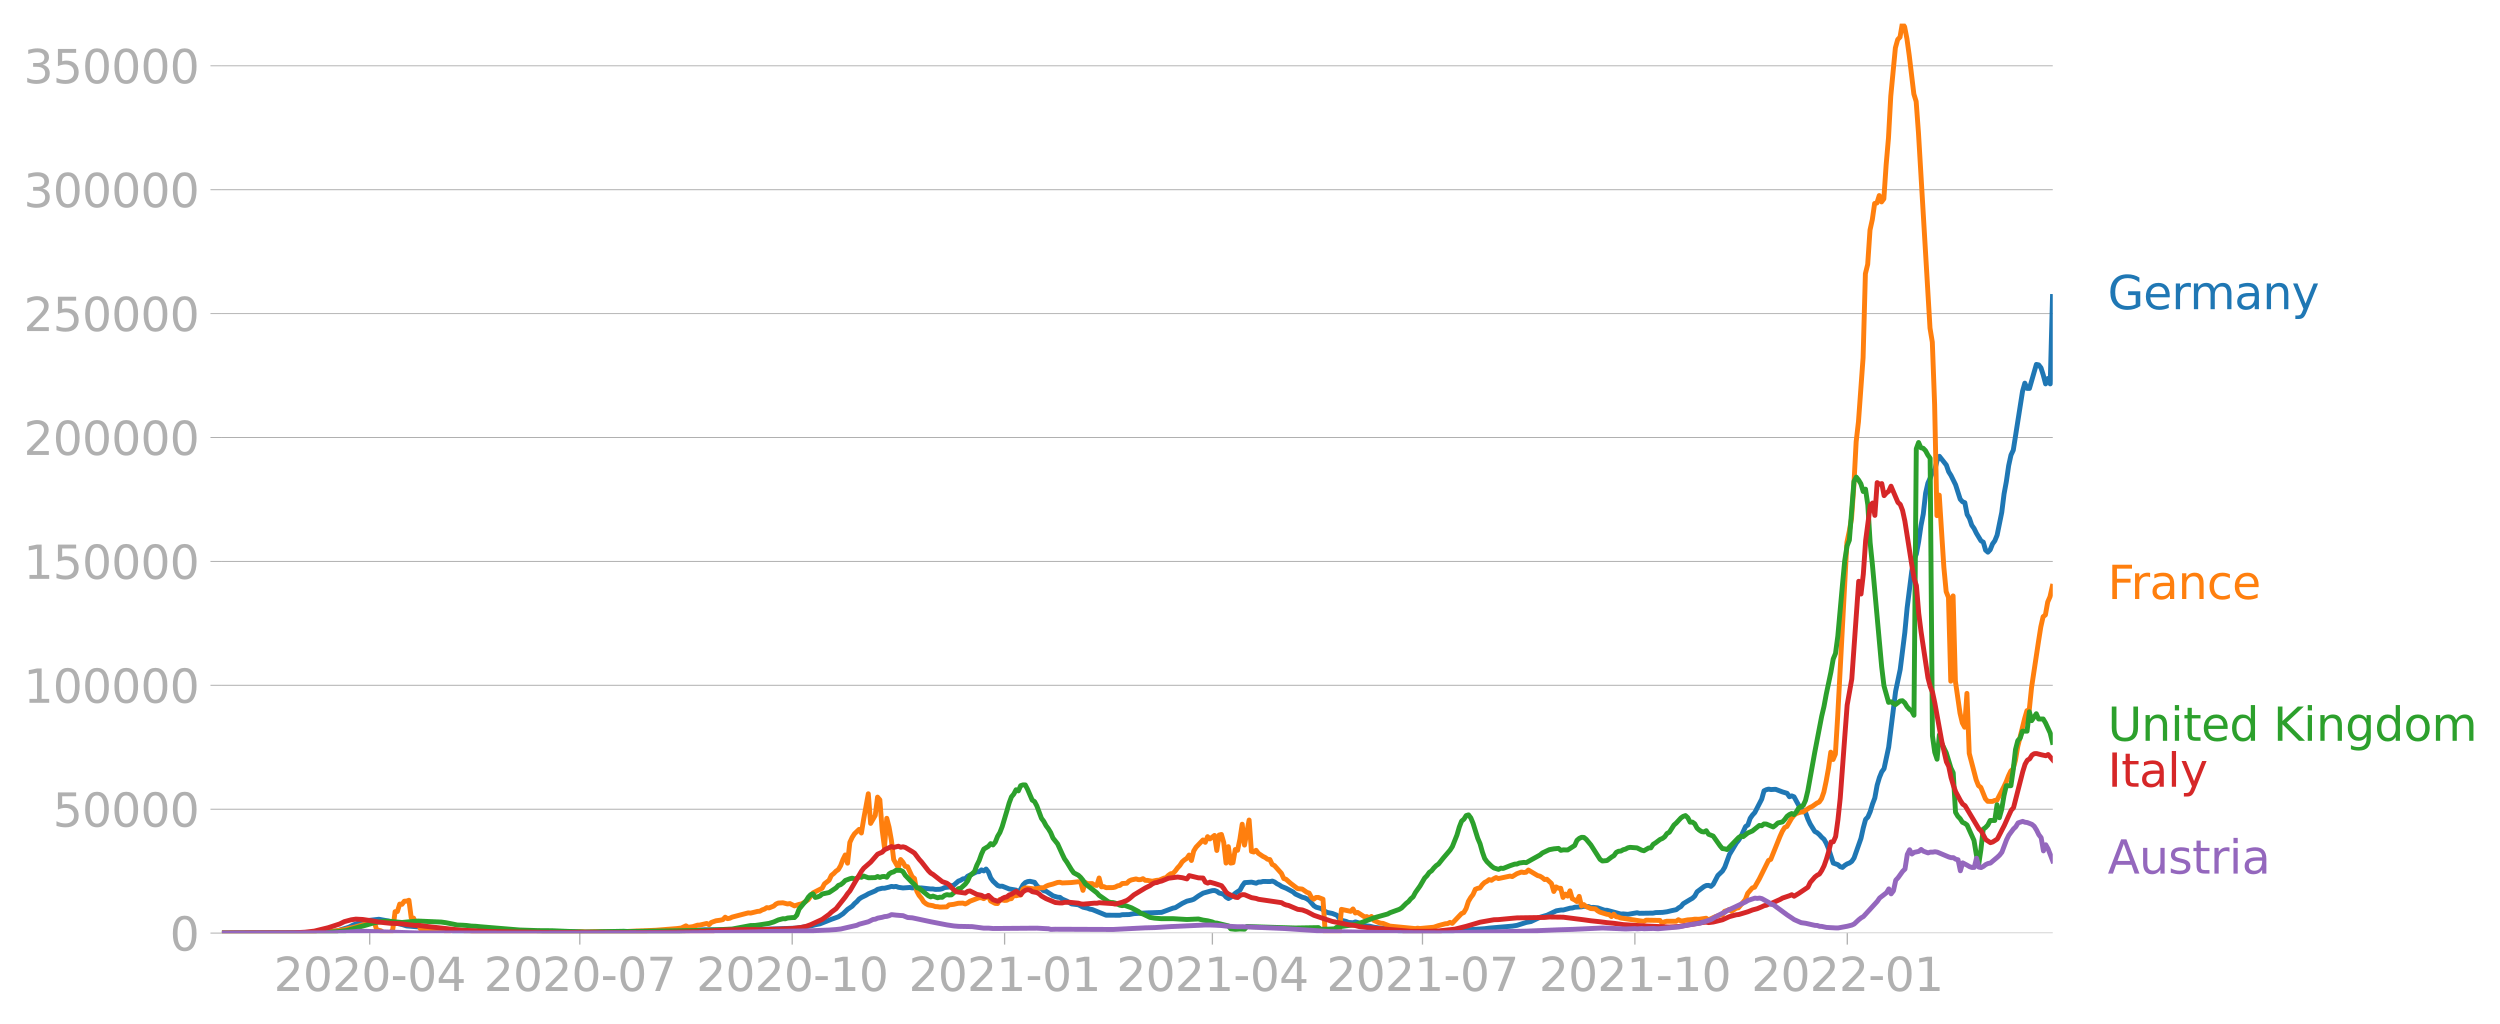 <svg xmlns:xlink="http://www.w3.org/1999/xlink" width="1015.94" height="416.199" viewBox="0 0 761.955 312.149" xmlns="http://www.w3.org/2000/svg"><defs><style>*{stroke-linejoin:round;stroke-linecap:butt}</style></defs><g id="figure_1"><path d="M0 312.15h761.955V0H0v312.15z" style="fill:none" id="patch_1"/><g id="axes_1"><path d="M67.645 284.4h558V7.2h-558v277.2z" style="fill:none" id="patch_2"/><g id="matplotlib.axis_1"><g id="xtick_1"><g id="line2d_1"><defs><path id="m329f186849" d="M0 0v3.5" style="stroke:#b0b0b0;stroke-width:.4"/></defs><use xlink:href="#m329f186849" x="112.679" y="284.4" style="fill:#b0b0b0;stroke:#b0b0b0;stroke-width:.4"/></g><g style="fill:#b0b0b0" transform="matrix(.14 0 0 -.14 83.431 302.038)" id="text_1"><defs><path id="DejaVuSans-32" d="M1228 531h2203V0H469v531q359 372 979 998 621 627 780 809 303 340 423 576 121 236 121 464 0 372-261 606-261 235-680 235-297 0-627-103-329-103-704-313v638q381 153 712 231 332 78 607 78 725 0 1156-363 431-362 431-968 0-288-108-546-107-257-392-607-78-91-497-524-418-433-1181-1211z" transform="scale(.016)"/><path id="DejaVuSans-30" d="M2034 4250q-487 0-733-480-245-479-245-1442 0-959 245-1439 246-480 733-480 491 0 736 480 246 480 246 1439 0 963-246 1442-245 480-736 480zm0 500q785 0 1199-621 414-620 414-1801 0-1178-414-1799Q2819-91 2034-91q-784 0-1198 620-414 621-414 1799 0 1181 414 1801 414 621 1198 621z" transform="scale(.016)"/><path id="DejaVuSans-2d" d="M313 2009h1684v-512H313v512z" transform="scale(.016)"/><path id="DejaVuSans-34" d="M2419 4116 825 1625h1594v2491zm-166 550h794V1625h666v-525h-666V0h-628v1100H313v609l1940 2957z" transform="scale(.016)"/></defs><use xlink:href="#DejaVuSans-32"/><use xlink:href="#DejaVuSans-30" x="63.623"/><use xlink:href="#DejaVuSans-32" x="127.246"/><use xlink:href="#DejaVuSans-30" x="190.869"/><use xlink:href="#DejaVuSans-2d" x="254.492"/><use xlink:href="#DejaVuSans-30" x="290.576"/><use xlink:href="#DejaVuSans-34" x="354.199"/></g></g><g id="xtick_2"><use xlink:href="#m329f186849" x="176.712" y="284.4" style="fill:#b0b0b0;stroke:#b0b0b0;stroke-width:.4" id="line2d_2"/><g style="fill:#b0b0b0" transform="matrix(.14 0 0 -.14 147.464 302.038)" id="text_2"><defs><path id="DejaVuSans-37" d="M525 4666h3000v-269L1831 0h-659l1594 4134H525v532z" transform="scale(.016)"/></defs><use xlink:href="#DejaVuSans-32"/><use xlink:href="#DejaVuSans-30" x="63.623"/><use xlink:href="#DejaVuSans-32" x="127.246"/><use xlink:href="#DejaVuSans-30" x="190.869"/><use xlink:href="#DejaVuSans-2d" x="254.492"/><use xlink:href="#DejaVuSans-30" x="290.576"/><use xlink:href="#DejaVuSans-37" x="354.199"/></g></g><g id="xtick_3"><use xlink:href="#m329f186849" x="241.448" y="284.4" style="fill:#b0b0b0;stroke:#b0b0b0;stroke-width:.4" id="line2d_3"/><g style="fill:#b0b0b0" transform="matrix(.14 0 0 -.14 212.2 302.038)" id="text_3"><defs><path id="DejaVuSans-31" d="M794 531h1031v3560L703 3866v575l1116 225h631V531h1031V0H794v531z" transform="scale(.016)"/></defs><use xlink:href="#DejaVuSans-32"/><use xlink:href="#DejaVuSans-30" x="63.623"/><use xlink:href="#DejaVuSans-32" x="127.246"/><use xlink:href="#DejaVuSans-30" x="190.869"/><use xlink:href="#DejaVuSans-2d" x="254.492"/><use xlink:href="#DejaVuSans-31" x="290.576"/><use xlink:href="#DejaVuSans-30" x="354.199"/></g></g><g id="xtick_4"><use xlink:href="#m329f186849" x="306.185" y="284.4" style="fill:#b0b0b0;stroke:#b0b0b0;stroke-width:.4" id="line2d_4"/><g style="fill:#b0b0b0" transform="matrix(.14 0 0 -.14 276.937 302.038)" id="text_4"><use xlink:href="#DejaVuSans-32"/><use xlink:href="#DejaVuSans-30" x="63.623"/><use xlink:href="#DejaVuSans-32" x="127.246"/><use xlink:href="#DejaVuSans-31" x="190.869"/><use xlink:href="#DejaVuSans-2d" x="254.492"/><use xlink:href="#DejaVuSans-30" x="290.576"/><use xlink:href="#DejaVuSans-31" x="354.199"/></g></g><g id="xtick_5"><use xlink:href="#m329f186849" x="369.514" y="284.4" style="fill:#b0b0b0;stroke:#b0b0b0;stroke-width:.4" id="line2d_5"/><g style="fill:#b0b0b0" transform="matrix(.14 0 0 -.14 340.266 302.038)" id="text_5"><use xlink:href="#DejaVuSans-32"/><use xlink:href="#DejaVuSans-30" x="63.623"/><use xlink:href="#DejaVuSans-32" x="127.246"/><use xlink:href="#DejaVuSans-31" x="190.869"/><use xlink:href="#DejaVuSans-2d" x="254.492"/><use xlink:href="#DejaVuSans-30" x="290.576"/><use xlink:href="#DejaVuSans-34" x="354.199"/></g></g><g id="xtick_6"><use xlink:href="#m329f186849" x="433.547" y="284.4" style="fill:#b0b0b0;stroke:#b0b0b0;stroke-width:.4" id="line2d_6"/><g style="fill:#b0b0b0" transform="matrix(.14 0 0 -.14 404.299 302.038)" id="text_6"><use xlink:href="#DejaVuSans-32"/><use xlink:href="#DejaVuSans-30" x="63.623"/><use xlink:href="#DejaVuSans-32" x="127.246"/><use xlink:href="#DejaVuSans-31" x="190.869"/><use xlink:href="#DejaVuSans-2d" x="254.492"/><use xlink:href="#DejaVuSans-30" x="290.576"/><use xlink:href="#DejaVuSans-37" x="354.199"/></g></g><g id="xtick_7"><use xlink:href="#m329f186849" x="498.283" y="284.4" style="fill:#b0b0b0;stroke:#b0b0b0;stroke-width:.4" id="line2d_7"/><g style="fill:#b0b0b0" transform="matrix(.14 0 0 -.14 469.035 302.038)" id="text_7"><use xlink:href="#DejaVuSans-32"/><use xlink:href="#DejaVuSans-30" x="63.623"/><use xlink:href="#DejaVuSans-32" x="127.246"/><use xlink:href="#DejaVuSans-31" x="190.869"/><use xlink:href="#DejaVuSans-2d" x="254.492"/><use xlink:href="#DejaVuSans-31" x="290.576"/><use xlink:href="#DejaVuSans-30" x="354.199"/></g></g><g id="xtick_8"><use xlink:href="#m329f186849" x="563.02" y="284.4" style="fill:#b0b0b0;stroke:#b0b0b0;stroke-width:.4" id="line2d_8"/><g style="fill:#b0b0b0" transform="matrix(.14 0 0 -.14 533.772 302.038)" id="text_8"><use xlink:href="#DejaVuSans-32"/><use xlink:href="#DejaVuSans-30" x="63.623"/><use xlink:href="#DejaVuSans-32" x="127.246"/><use xlink:href="#DejaVuSans-32" x="190.869"/><use xlink:href="#DejaVuSans-2d" x="254.492"/><use xlink:href="#DejaVuSans-30" x="290.576"/><use xlink:href="#DejaVuSans-31" x="354.199"/></g></g></g><g id="matplotlib.axis_2"><g id="ytick_1"><path d="M67.645 284.4h558" clip-path="url(#p1b1cd66575)" style="fill:none;stroke:#b0b0b0;stroke-width:.3;stroke-linecap:square" id="line2d_9"/><g id="line2d_10"><defs><path id="m8cb398c29b" d="M0 0h-3.5" style="stroke:#b0b0b0;stroke-width:.3"/></defs><use xlink:href="#m8cb398c29b" x="67.645" y="284.4" style="fill:#b0b0b0;stroke:#b0b0b0;stroke-width:.3"/></g><use xlink:href="#DejaVuSans-30" style="fill:#b0b0b0" transform="matrix(.14 0 0 -.14 51.737 289.719)" id="text_9"/></g><g id="ytick_2"><path d="M67.645 246.636h558" clip-path="url(#p1b1cd66575)" style="fill:none;stroke:#b0b0b0;stroke-width:.3;stroke-linecap:square" id="line2d_11"/><use xlink:href="#m8cb398c29b" x="67.645" y="246.636" style="fill:#b0b0b0;stroke:#b0b0b0;stroke-width:.3" id="line2d_12"/><g style="fill:#b0b0b0" transform="matrix(.14 0 0 -.14 16.108 251.955)" id="text_10"><defs><path id="DejaVuSans-35" d="M691 4666h2478v-532H1269V2991q137 47 274 70 138 23 276 23 781 0 1237-428 457-428 457-1159 0-753-469-1171Q2575-91 1722-91q-294 0-599 50Q819 9 494 109v635q281-153 581-228t634-75q541 0 856 284 316 284 316 772 0 487-316 771-315 285-856 285-253 0-505-56-251-56-513-175v2344z" transform="scale(.016)"/></defs><use xlink:href="#DejaVuSans-35"/><use xlink:href="#DejaVuSans-30" x="63.623"/><use xlink:href="#DejaVuSans-30" x="127.246"/><use xlink:href="#DejaVuSans-30" x="190.869"/><use xlink:href="#DejaVuSans-30" x="254.492"/></g></g><g id="ytick_3"><path d="M67.645 208.872h558" clip-path="url(#p1b1cd66575)" style="fill:none;stroke:#b0b0b0;stroke-width:.3;stroke-linecap:square" id="line2d_13"/><use xlink:href="#m8cb398c29b" x="67.645" y="208.872" style="fill:#b0b0b0;stroke:#b0b0b0;stroke-width:.3" id="line2d_14"/><g style="fill:#b0b0b0" transform="matrix(.14 0 0 -.14 7.2 214.191)" id="text_11"><use xlink:href="#DejaVuSans-31"/><use xlink:href="#DejaVuSans-30" x="63.623"/><use xlink:href="#DejaVuSans-30" x="127.246"/><use xlink:href="#DejaVuSans-30" x="190.869"/><use xlink:href="#DejaVuSans-30" x="254.492"/><use xlink:href="#DejaVuSans-30" x="318.115"/></g></g><g id="ytick_4"><path d="M67.645 171.108h558" clip-path="url(#p1b1cd66575)" style="fill:none;stroke:#b0b0b0;stroke-width:.3;stroke-linecap:square" id="line2d_15"/><use xlink:href="#m8cb398c29b" x="67.645" y="171.108" style="fill:#b0b0b0;stroke:#b0b0b0;stroke-width:.3" id="line2d_16"/><g style="fill:#b0b0b0" transform="matrix(.14 0 0 -.14 7.2 176.427)" id="text_12"><use xlink:href="#DejaVuSans-31"/><use xlink:href="#DejaVuSans-35" x="63.623"/><use xlink:href="#DejaVuSans-30" x="127.246"/><use xlink:href="#DejaVuSans-30" x="190.869"/><use xlink:href="#DejaVuSans-30" x="254.492"/><use xlink:href="#DejaVuSans-30" x="318.115"/></g></g><g id="ytick_5"><path d="M67.645 133.344h558" clip-path="url(#p1b1cd66575)" style="fill:none;stroke:#b0b0b0;stroke-width:.3;stroke-linecap:square" id="line2d_17"/><use xlink:href="#m8cb398c29b" x="67.645" y="133.344" style="fill:#b0b0b0;stroke:#b0b0b0;stroke-width:.3" id="line2d_18"/><g style="fill:#b0b0b0" transform="matrix(.14 0 0 -.14 7.2 138.663)" id="text_13"><use xlink:href="#DejaVuSans-32"/><use xlink:href="#DejaVuSans-30" x="63.623"/><use xlink:href="#DejaVuSans-30" x="127.246"/><use xlink:href="#DejaVuSans-30" x="190.869"/><use xlink:href="#DejaVuSans-30" x="254.492"/><use xlink:href="#DejaVuSans-30" x="318.115"/></g></g><g id="ytick_6"><path d="M67.645 95.58h558" clip-path="url(#p1b1cd66575)" style="fill:none;stroke:#b0b0b0;stroke-width:.3;stroke-linecap:square" id="line2d_19"/><use xlink:href="#m8cb398c29b" x="67.645" y="95.581" style="fill:#b0b0b0;stroke:#b0b0b0;stroke-width:.3" id="line2d_20"/><g style="fill:#b0b0b0" transform="matrix(.14 0 0 -.14 7.2 100.9)" id="text_14"><use xlink:href="#DejaVuSans-32"/><use xlink:href="#DejaVuSans-35" x="63.623"/><use xlink:href="#DejaVuSans-30" x="127.246"/><use xlink:href="#DejaVuSans-30" x="190.869"/><use xlink:href="#DejaVuSans-30" x="254.492"/><use xlink:href="#DejaVuSans-30" x="318.115"/></g></g><g id="ytick_7"><path d="M67.645 57.817h558" clip-path="url(#p1b1cd66575)" style="fill:none;stroke:#b0b0b0;stroke-width:.3;stroke-linecap:square" id="line2d_21"/><use xlink:href="#m8cb398c29b" x="67.645" y="57.817" style="fill:#b0b0b0;stroke:#b0b0b0;stroke-width:.3" id="line2d_22"/><g style="fill:#b0b0b0" transform="matrix(.14 0 0 -.14 7.2 63.136)" id="text_15"><defs><path id="DejaVuSans-33" d="M2597 2516q453-97 707-404 255-306 255-756 0-690-475-1069Q2609-91 1734-91q-293 0-604 58T488 141v609q262-153 574-231 313-78 654-78 593 0 904 234t311 681q0 413-289 645-289 233-804 233h-544v519h569q465 0 712 186t247 536q0 359-255 551-254 193-729 193-260 0-557-57-297-56-653-174v562q360 100 674 150t592 50q719 0 1137-327 419-326 419-882 0-388-222-655t-631-370z" transform="scale(.016)"/></defs><use xlink:href="#DejaVuSans-33"/><use xlink:href="#DejaVuSans-30" x="63.623"/><use xlink:href="#DejaVuSans-30" x="127.246"/><use xlink:href="#DejaVuSans-30" x="190.869"/><use xlink:href="#DejaVuSans-30" x="254.492"/><use xlink:href="#DejaVuSans-30" x="318.115"/></g></g><g id="ytick_8"><path d="M67.645 20.053h558" clip-path="url(#p1b1cd66575)" style="fill:none;stroke:#b0b0b0;stroke-width:.3;stroke-linecap:square" id="line2d_23"/><use xlink:href="#m8cb398c29b" x="67.645" y="20.053" style="fill:#b0b0b0;stroke:#b0b0b0;stroke-width:.3" id="line2d_24"/><g style="fill:#b0b0b0" transform="matrix(.14 0 0 -.14 7.2 25.372)" id="text_16"><use xlink:href="#DejaVuSans-33"/><use xlink:href="#DejaVuSans-35" x="63.623"/><use xlink:href="#DejaVuSans-30" x="127.246"/><use xlink:href="#DejaVuSans-30" x="190.869"/><use xlink:href="#DejaVuSans-30" x="254.492"/><use xlink:href="#DejaVuSans-30" x="318.115"/></g></g></g><path d="m67.645 284.4 28.85-.104 2.815-.169 2.814-.36.704-.082 3.518-1.083 1.407-.722 1.408-.537.703-.387.704-.218 4.926-.564 4.222.786.703.336 2.111.476 1.408.437 4.925.405 1.407.245 7.74.789 1.408.013 8.444.252 2.11.063 19 .088 3.518-.13 4.925.126 15.48-.02 6.334-.139 13.37-.433 2.11-.1 11.259.102 2.11-.093 2.815-.076 9.148-.332 2.815-.104 4.222-.652 1.407-.362 1.407-.277 2.111-.831 1.407-.563 1.408-.497.703-.265 1.408-.924 1.407-1.345 1.407-.96.704-.796.704-.592.703-.803.704-.468 1.407-.692.704-.426 1.407-.59.704-.304.704-.469 1.407-.335.704.002 1.407-.34.704-.219.703.101.704-.1.704.274 1.407.198 2.11-.146.704.13 2.815.01 2.815.317.703-.005.704.147 1.407-.045.704-.175.704-.341 1.407-.174.704-.383.703-.176 1.408-1.246.703-.262.704-.435.704-.04.703-.747 2.815-1.357.703-.03.704-.55.704.322.703-.568.704.89.704 1.817.703.972 1.408 1.328.703.246.704-.038 2.111.843 2.111.36.704.665.703-.963.704-1.295.704-.715.703-.286.704-.098 1.407.31.704 1.022.704.65.703.33.704.578.704.154 1.407.906.704.486 1.407.42.703.044.704.535 1.407.606 1.408.856 2.11.268 1.408.738 1.407.318.704.278.704.116 4.222 1.729 4.222.012.703-.168 2.111-.046 1.408-.275 2.11-.126 2.111-.12 1.408-.041 2.814-.1 3.519-1.306.703-.132 2.111-1.304 1.408-.68 1.407-.336.704-.256 1.407-.997 1.407-.85 2.111-.59.704-.178.704-.034.703.253.704.537.703.149.704.287.704.796.703.42.704-.386 1.407-1.255 1.408-.935.703-1.297.704-.973 2.111-.151 1.407.324.704-.344.704-.01.703-.185 2.111.038.704-.147.704.286.703.516.704.347.704.48 1.407.565 2.11 1.125.705.63 2.11.984.704.152.704.338.703.489 1.408 1.612.703.448 1.408.37.703.417.704.553.704.277 1.407.28 1.407.543.704.907.704.646 1.407.329.704.309 1.407.09.704-.248.703.18 1.408.793 1.407.245.704.063 1.407.336 4.222.537 1.407.348 2.111.178 11.962.251 7.74-.459 4.926-.312 1.407-.1 1.408-.174 7.036-.612 1.408-.23 2.814-.893 1.408-.256 2.814-1.32 1.407-.417.704-.198 2.815-1.34 1.407-.244h.704l2.11-.57.704-.058.704-.22 2.111-.13.704-.184.703.138.704-.04.704.335.703-.083 1.408.163 2.11.73.704.001 4.222 1.15.704-.048 1.407.13 2.815-.483.703.174 4.222-.065.704-.156 2.111-.06 1.407-.197 1.408-.341 1.407-.296.704-.552.703-.399.704-.869 2.11-1.269.705-.4.703-.668.704-1.29 2.11-1.58.704-.334.704-.036.704.303.703-.638 1.408-2.688 1.407-1.35.704-1.188 1.407-3.833 2.111-3.513.704-.873.703-1.102 1.408-3.057.703-.467.704-2.033.704-.996.703-.759 2.111-4.092.704-2.53.704-.345.703-.18.704.138 1.407-.08 2.111.802 1.407.418.704 1.046.704-.26.703.28 1.408 2.576.703 1.016 1.408 1.222.703 1.974.704 1.504 1.407 2.288.704.356.704.61.703.798.704.609.704 1.267.703 1.677 1.408 4.3 1.407.487.704.606.703.233.704-.627.704-.45.703-.261.704-.497.703-1.023 2.111-5.992.704-3.183.704-2.593.703-.727.704-1.633.704-2.321.703-1.843.704-3.872.704-2.388.703-1.721.704-.96 1.407-6.539 2.111-16.993 1.408-6.71 1.407-11.245.704-7.51 1.407-11.188.704-3.618.703-1.61.704-3.848.704-4.801.703-3.559.704-6.332.704-3.091.703-1.533.704-1.829.703-.75.704-2.779.704-1.267 2.11 2.666.704 2.028.704 1.118 1.407 2.86 1.408 4.403.703.77.704.28.704 3.594.703 1.179.704 2.082.704 1.004.703 1.432 1.408 2.335.703.41.704 2.442.704.61.703-.74.704-1.766.704-.969.703-1.734 1.408-6.92.703-5.62.704-3.802.704-4.842.703-3.207.704-1.505 2.814-17.913.704-2.498.704 1.599.703.007 2.111-7.314.704.145.704.886.703 2.22.704 2.677.704-1.648.703 1.646.704-26.624h0" clip-path="url(#p1b1cd66575)" style="fill:none;stroke:#1f77b4;stroke-width:1.5;stroke-linecap:square" id="line2d_25"/><path d="m67.645 284.4 28.146-.107 3.519-.224 2.814-.309 2.815-.435 1.407-.375 1.407-.299 2.815-.79.704-.107.703-.581.704-.203.704.196.703-.155.704 2.344 1.407.372.704.673h2.111l.704-1.151.703-5.384.704-.052.704-2.259.703.07.704-.949.704-.035.703-.255.704 5.358.704.075.703 1.595.704.152.704 1.541.703-.1.704.23.703.05 1.408-.184.703.351.704-.316.704.247 1.407.125 1.407.554.704-.603 2.111.08 2.111.077.704.39 9.85.19.704-.332.704.017 1.407-.207 1.408.089.703.367 1.408-.109.703.132 2.111-.127.704-.415.704.43 3.518-.017 4.222-.017 3.518.023.704.081 2.814-.135 1.408.088 2.11-.087 3.52.02h1.406l3.519-.005 4.222-.223 2.11-.06 2.112-.098 2.11-.092 6.333-.505 1.408-.172 1.407-.664.704.445 1.407-.204 1.407-.45.704-.029 2.111-.489.704.378.703-.693 1.408-.503 1.407-.192.704-.163.703-.734.704.443.704-.133.703-.339 4.926-1.293.703.073 1.408-.34.703-.18.704-.05.704-.4.703-.24.704-.453.704.085 1.407-.564.704-.612.703-.31 1.408-.081 1.407.358.704-.122 1.407.706 1.407-.449.704-.144.704-.357 1.407-.967 1.407-2.024 2.815-1.445.703-1.333 1.408-1.086.703-1.494.704-.547.704-.729.703-.48.704-1.192.704-1.858.703-1.416.704 2.506.704-6.336.703-1.52.704-1.094 1.407-1.343.704 1.097.704-4.269 1.407-7.685.704 9.028 1.407-2.445.704-5.562.703.821.704 9.136.704 5.393.703-8.904.704 2.726.704 3.972.703 5.902 1.408 2.454.703-2.48.704.815.703 1.27.704.094 1.407 3.059.704.538.704 3.85.703 1.304.704.84.704 1.132.703.56.704.364 1.407.24.704.273.704.024.703.136 2.111-.075.704-.604 1.407-.166 1.408-.328 1.407-.04.704.25.703-.328.704-.488 2.814-1.075.704-.014.704.295 1.407-.832.704 1.547 1.407.738.704.04.703-1.244 1.408.283.703-.04.704-.392.704-.105.703-1.008.704.144.704-.19.703-.055.704-1.803.704-.373 1.407.145 1.407.182 2.111-.365.704.002.704-.46.703-.305 1.408-.365 1.407-.484.703-.054.704.203 2.815-.124 2.11-.236.704.059.704 2.567.704-2.414.703.373 1.408-.036.703.466.704.107.704-2.272.703 2.687.704-.07.704.328 2.11-.029.704-.155.704-.37.704-.122.703-.58 1.408-.091.703-.7.704-.312 1.407-.305.704.225.703-.008.704-.289.704.509.703.014 1.408.262 1.407-.292.704-.033 1.407-.61.704-.17.703-.687.704-.498.704-.1.703-.739.704-.955.704-.754.703-1.083.704-.602.704-.455.703-1.007.704 1.654.704-2.9.703-1.142 2.111-2.213.704.724.704-1.73.703.685 1.408-1.06.703 4.582.704-4.695.703-.182.704 2.446.704 6.271.703-5.001.704 5.019.704-.134.703-4.02.704.241.704-3.353.703-4.594.704 6.365 1.407-7.634.704 9.551.704.199.703-.534.704.926 1.407.945.704.348.704.526.703.081.704 1.484.704.365 2.11 2.359.704 1.573.704.237 1.407 1.239 2.111 1.606 1.407.136 1.408.981.703.243.704 1.306.704.55.703-.53.704-.005 1.407.54.704 10.342h4.222l.704-7.246 2.814.602.704-.723.704 1.22.703-.176 2.111 1.368.704-.087.704.413.703-.455.704 1.196 1.407.621.704.238.703.052 2.111.832 7.74.762.704-.128.704.103 4.222-.397 1.407-.484 2.111-.571.704-.05.704-.364.703.284 2.815-2.967.703-.315.704-1.215.704-2.171.703-1.192.704-.914.704-1.59.703-.292.704-.132.704-.961.703-.686.704-.359.704-.529.703.203.704-.482.704-.343.703.305 3.519-.755.703.148 1.408-.879 1.407-.511.704.154.703-.087.704-.667 2.814 1.685.704.185.704.428.703.592.704-.085 1.407 1.298.704 2.426.704-1.394.703.396.704.025.704 2.793.703-1.017.704.597.704-1.594.703 2.406.704.347.704.5.703-1.565.704 2.934.704-.428.703.562 1.408.65 1.407.088.704.598.703.403 2.111.655.704.084.704.613.703-.728.704.764.703.116.704.281 7.037 1.038.703-.376 4.222.08.704.876.704-.48.703-.15 2.815.016.704-.483.703.364.704-.029 1.407-.28 1.408-.101.703-.108 1.407.016 2.111-.311.704.503 2.111-.983 1.407-.483.704-.038.704-1.129.703-.176.704-.35.704.56 1.407-.967.704-.115 2.11-2.534.704-1.876 1.408-1.648.703-.22 1.408-2.47 2.814-5.667.704-.347 2.814-7.001.704-1.551.704-1.14.703-.333 1.408-2.451.703-.911.704-.571 1.407-.448.704-.05 2.111-1.375.704-.322 1.407-.997.704-.327.703-1.022.704-2.006.704-3.316.703-3.882.704-4.971.704 2.241.703-1.656.704-11.537 2.815-53.02.703-3.315.704-3.993.703-9.945.704-13.39.704-6.08 1.407-19.485.704-25.643.703-2.854.704-10.45.704-3.19.703-4.909.704-.16.704-2.259.703 1.939.704-.941.704-10.407.703-8.058.704-12.832 1.407-14.72.704-2.537.704-.736.703-4.109.704.954.704 3.638.703 5.088 1.408 11.772.703 2.269.704 9.56 3.518 59.522.704 4.273.703 18.994.704 33.88.704-6.25 1.407 21.981.704 7.431.703 1.752.704 25.542.704-25.989.703 25.973 1.408 9.765.703 2.972.704 1.309.704-10.31.703 18.274 2.111 8.082.704 1.77.704.51 1.407 3.485.704.778 1.407.035.704-.294.703-.06 2.111-4.106.704-1.512.704-1.818.703-1.479.704-.68.703-2.555.704-4.169 2.111-8.59.704-2.4.703-.206.704-6.884 2.111-13.946.704-4.468.703-3.118.704-.569.704-3.936.703-1.615.704-3.147h0" clip-path="url(#p1b1cd66575)" style="fill:none;stroke:#ff7f0e;stroke-width:1.5;stroke-linecap:square" id="line2d_26"/><path d="m67.645 284.4 29.554-.075 6.333-.436 2.11-.28 6.333-1.76 2.111-.626 2.815-.428 1.407-.019 4.222.378 2.815-.27 2.11-.16 7.037.3 1.408.197 2.11.415 1.408.298 1.407.048 1.408.09 1.407.181 1.407.063 1.408.145 11.962.99 5.629.182 4.222.032 8.444.361 1.407.09 3.518-.065 1.408-.07 7.036-.148 1.408.083 20.406-.323 2.11.02 9.148-.465 5.63-1.06 1.407-.033 1.407-.195 2.815-.434 1.407-.432 1.407-.624 1.408-.37.703.036.704-.24 1.407-.132.704-.012.704-.737.703-1.863 1.408-1.72.703-.761.704-1.146.704-.745.703-.248.704 1.088.704-.15.703-.29.704-.603 2.11-.456 2.112-1.41.703-.748.704-.244.704-.528.703-.74 1.408-.528.703-.165.704.214.704-.197.703-.416.704.12.704-.373 1.407.517 2.11-.052.705-.332.703.289.704-.26.704-.041.703.237.704-1.009.704-.432.703-.205.704-.474 1.407.038.704.363.703 1.142 2.111 2.194.704.638.704.944.703.15 2.815 2.304.704.334.703-.233 1.408.504.703-.172.704.032.704-.555.703-.258.704.115.704-.045 2.11-1.883.704-.128 1.408-1.272.703-.932.704-1.556 1.407-1.357.704-1.896.703-1.41.704-1.987.704-1.521 1.407-.852.704-.823.703.396.704-.863.704-1.756.703-1.174.704-1.815 1.407-4.71.704-2.447.704-1.886.703-.842.704-1.329.704.347.703-1.588.704-.237.704.01.703 1.362 1.408 3.273.703.43.704 1.329 1.407 3.775.704.937.704 1.318.703.936.704 1.167.704 1.679 1.407 1.766 1.407 3.089.704 1.47.703.99 1.408 2.314.703.962 1.408.737.703.66.704.87.704 1.078 3.518 2.746.704.776 1.407.97 1.407 1 .704.195.704.035.703.156 1.408.647.703.125.704-.094 2.11.755 2.112 1.11.703.56.704.23 2.111 1.02 1.407.23 2.111.171 3.519-.01 4.222.256 3.518-.16 1.407.34 1.408.212 1.407.348.704.303.703.053 3.518.854.704.886 1.407.15 1.408-.104 1.407.068.704-.82 2.814.096 6.333.198 5.63.163 7.036-.121.704.524 2.11-.043 2.112-.109.703-.516 5.63-.806 2.11-.682 2.112-.786 1.407-.552 4.222-1.184.703-.385 2.815-1.02.704-.42 1.407-1.408.704-.544.703-.852.704-.602.704-1.316 1.407-1.991 1.407-2.422.704-.708.704-1.005.703-.483.704-.884.704-.7.703-.482 1.408-1.762 2.11-2.467.704-1.086 1.407-3.535.704-2.415.704-1.806.703-.595.704-1.103.704-.212.703.923.704 1.713 1.407 4.508.704 1.653.704 2.509.703 1.99.704.983 1.407 1.376.704.524 1.407.433.704-.368.704.093 2.11-.848 1.408-.476.704-.028.703-.306 1.408-.193.703.081 2.111-1.187 2.111-1.167.704-.6 2.11-1.004 1.408-.26 1.407-.13.704.59.704-.14 1.407.019 2.111-1.366.704-1.57.703-.591.704-.327.704.046.703.576 1.408 1.698 2.814 4.418.704.481 1.407-.13 1.408-1.077.703-.421.704-.998.703-.34.704-.054.704-.408.703-.18.704-.391.704-.155 1.407.11.704.051 1.407.699.704.173 1.407-.832.704-.045.703-1.077.704-.427 1.407-1.062.704-.297.704-.524.703-1.002.704-.369 1.407-2.198.704-.62 1.407-1.522.704-.497.704-.238.703.643.704 1.36.704-.018.703.508.704 1.321.703.62.704.44.704.116.703-.385.704 1.082 1.407.55 2.111 2.984.704.829.704.08.703.215 3.519-3.644.703-.447.704.15 1.407-1.108 1.408-.616 2.11-1.682.704.1.704-.553.704.03 2.11.887.704-.528.704-.682 1.407-.331.704-.741.703-.954.704-.535.704-.329.703.325.704-.798.704-1.163.703-.51.704-.31.704-1.53.703-2.918 2.111-11.725 2.111-10.991.704-2.986.704-3.802 1.407-6.675.704-4.001.703-1.706.704-5.263 1.407-15.582.704-7.457.704-4.46.703-1.76 1.407-17.917.704-1.304.704.889.703 1.157.704 2.335.704-.71.703 4.798.704 11.488.704 6.813 2.11 23.306.704 7.713.704 5.838 1.407 5.026.704-.179 1.407.846 1.408-1.08.703-.085.704.625.704 1.183.703.772.704.515.704 1.332.703-81.211.704-1.922.704 1.602.703.16.704.725.704 1.318.703.992.704 84.615.703 5.003.704 2.116.704-7.42.703 2.564 1.408 2.93 1.407 4.598.704 1.478.703 12.032.704 1.208.704.727.703 1.1.704.323.704.508 2.11 4.675.704 4.232.704 3.346.704-4.725.703-6.262.704-.505.704-.748.703-1.391h1.408l.703-4.789.704 3.94.704-2.519.703-4.192.704-3.038h1.407l.704-4.83.703-6.208.704-2.728.704-.697.703-2.162h1.408l.703-5.907.704 2.7 1.407-2.107.704 1.604h1.407l.704 1.189 1.407 3.057.704 2.864h0" clip-path="url(#p1b1cd66575)" style="fill:none;stroke:#2ca02c;stroke-width:1.5;stroke-linecap:square" id="line2d_27"/><path d="m67.645 284.4 21.813-.094 3.519-.19 2.814-.329 4.222-1.035 3.519-1.149 1.407-.701 2.11-.566 1.408-.204 2.111.108 2.815.421 2.11.366 1.408.158 2.111.22 2.815.092 1.407.172 1.407.179 2.111.236.704-.076 2.11.296 11.26 1.246 1.407.025 7.036.332 16.888.284 2.815.034 4.222-.035 11.962.058 15.48-.056 11.962-.251 8.444-.51 3.519-.064 2.814-.062 4.222.033 6.333-.183 3.518-.167 2.815-.338 1.407-.309 1.408-.516 3.518-1.618 2.11-1.53.704-.674 1.408-1.046 2.814-3.56.704-1.032.704-.827 3.518-6.011.704-.932 2.11-1.84 2.112-2.422 1.407-.618.704-.74 1.407-.634.704-.335.703.276 1.408-.372.703.313.704-.142.703.194 2.111 1.272.704.478 1.407 1.876.704.774 2.111 2.702.704.707.703.418 2.815 2.203 1.407.481.704.487.704.858 1.407 1.252 2.815.405.703-.52.704-.133 2.11 1.053 1.408.29.704.394.703.021.704-.392 1.407 1.302 1.408.474.703-.248.704-.587.704-.342.703-.153.704-.573.704-.24 1.407-.893 1.407 1.05.704-.879.704-.472.703-.187.704.122.704.491 1.407.276.704.396.703.656 1.408.804 1.407.582 1.407.592 1.407.128.704-.01.704-.175 1.407-.025 2.815.276.703.217.704.076 3.518-.299.704.025.704-.16 4.222.277.703.15 2.111-.579 1.408-.561.703-.468 1.408-1.201 3.518-2.123 1.407-.7.704-.51.703-.355.704-.084.704-.287.703-.155 2.111-.861 2.111-.28.704-.083 1.407.197 1.408.365.703-.998 2.815.677 1.407.057.704 1.251.704.29.703-.285 1.408.394 1.407.45.703.24.704.895.704 1.1.703.537 2.111.968.704.097.704-.612.703-.267.704.026 2.111.89 1.407.246.704.25 7.037 1.037.703.433.704.27.704.138 2.814 1.187 1.407.186 1.408.529 2.11 1.103 2.112.719 3.518 1.158 2.111.405 2.815.592 2.11.264 1.408.363 2.815.293 4.221.346 8.444.744 5.63-.006 2.814-.116 4.926-.528 3.518-.882 4.222-1.253 2.111-.379 2.111-.369 1.407-.042 2.111-.21 2.111-.196 1.408-.12 8.443-.134 1.408-.128 4.222.053 2.814.356 3.519.446 2.11.295 2.815.297 2.111.272 2.111.203 2.815.39 3.518.23 4.222.232 6.333.269 2.815-.148 7.74-1.293.703-.03.704.131 1.407-.176 2.815-.684 2.111-.962 2.111-.57.704-.07 2.814-.844 1.408-.555 1.407-.37 1.407-.582.704-.338.704-.143.703-.348.704-.169 2.814-1.265.704-.405 2.111-.711.704-.31.703.463 1.408-.85 2.814-1.897.704-1.466 1.407-1.635.704-.549.704-.378.703-1.091.704-1.418.704-1.994.703-2.37.704-2.885.704-.062.703-1.575.704-5.127.704-6.656 1.407-18.999.704-9.33 1.407-7.929 2.11-29.783.704 3.88.704-6.073.704-10.197 1.407-10.687.704-.768.703 3.76.704-9.988.704.496.703-.196.704 3.67.704-.82.703-.514.704-1.542 2.111 4.947.704.617.703 1.818.704 3.24 2.11 13.377.705 4.141.703 2.162.704 8.413.704 5.57 2.11 14.108.704 2.716.704 1.73.703 3.33 2.111 11.636 1.408 6.212.703 1.383.704 3.389.704 2.352.703 1.957L597.5 244l.703 1.094.704.463 4.222 7.06.704.669 1.407 2.613 1.407.93.704-.216 1.407-.906 1.408-2.75.703-1.356 1.408-3.125.703-1.525.704-.76 2.814-10.986.704-2.27.704-1.245.703-.405.704-1.132.704-.454.703-.03 1.408.36 1.407.305.704-.366 1.407 1.644h0" clip-path="url(#p1b1cd66575)" style="fill:none;stroke:#d62728;stroke-width:1.5;stroke-linecap:square" id="line2d_28"/><path d="m67.645 284.4 33.776-.096 6.332-.33 1.408-.143 2.11.014 15.481.485 16.184.037 21.814.01 12.665-.027 14.777-.04 13.37.008 14.073-.128 7.036-.1 9.148-.22 10.555-.157 2.815-.112 3.518-.14 2.11-.153 1.408-.162 4.926-1.131.703-.33 2.815-.748 1.407-.698.704-.09.704-.312 1.407-.263.704-.21.703-.065.704-.2.704-.337 1.407.157 1.407.115.704.046 1.407.56 1.407.095 5.63 1.199 4.925.959 2.111.321 1.408.122 4.222.086 3.518.466 1.407-.014 1.407.12 13.37-.104 2.815.151.703.027.704.195 1.407-.05 17.592.074 9.85-.5 2.815-.073 4.926-.31 2.111-.087 8.444-.396 1.407.002 1.408.056 2.11.109 1.408.178 3.518.194 1.407-.023 12.666.546 14.073.937 14.073.262 21.11.124 24.628-.516 9.851-.407 4.222-.126 9.148-.426 7.036.3 2.815-.113.704.079 1.407-.103.704.07 2.814-.084 1.408.092 6.333-.555 2.814-.58 3.518-.555 2.111-.656 1.408-.46 1.407-.85 2.111-1.119.704-.25.703-.527 2.111-.971 3.519-1.678.703-.433 2.111-.707.704.092.704-.102.703.167 2.111 1.16.704.57.704.143 4.221 3.105 1.408.934.703.48 2.111.931 1.408.197 2.814.635.704.026.704.256.703.036 1.408.308 2.814.148.704.012 2.815-.521 1.407-.36.703-.332 1.408-1.31.703-.557.704-.41 4.222-4.617.704-1.008 2.11-1.641.704-1.152.704 1.513.704-.927.703-3.229.704-.759 1.407-1.958.704-.684.704-4.447.703-1.426.704 1.286.704-.504 1.407-.297.704-.582.703.53 1.408.517.703-.237.704.012.703-.128.704.119 3.518 1.482.704.206.704.006.703.468.704.166.704 3.359.703-2.418 1.408.743.703.415.704.25.704-.017.703-2.802.704 2.706.704.133.703-.363.704-.548.704-.321.703-.119 2.111-1.774.704-.664.704-.896 1.407-3.751.704-1.422 1.407-1.906.703-.667.704-1.164 1.407-.475.704.266.704.093 1.407.554.704.595.703 1.126.704 1.425.704.916.703 4.013.704-1.856.704 1.242 1.407 3.673h0" clip-path="url(#p1b1cd66575)" style="fill:none;stroke:#9467bd;stroke-width:1.5;stroke-linecap:square" id="line2d_29"/><g style="fill:#1f77b4" transform="matrix(.14 0 0 -.14 642.385 94.241)" id="text_17"><defs><path id="DejaVuSans-47" d="M3809 666v1253H2778v519h1656V434q-365-259-806-392-440-133-940-133-1094 0-1712 639-617 640-617 1780 0 1144 617 1783 618 639 1712 639 456 0 867-113 411-112 758-331v-672q-350 297-744 447t-828 150q-857 0-1287-478-429-478-429-1425 0-944 429-1422 430-478 1287-478 334 0 596 58 263 58 472 180z" transform="scale(.016)"/><path id="DejaVuSans-65" d="M3597 1894v-281H953q38-594 358-905t892-311q331 0 642 81t618 244V178Q3153 47 2828-22t-659-69q-838 0-1327 487-489 488-489 1320 0 859 464 1363 464 505 1252 505 706 0 1117-455 411-454 411-1235zm-575 169q-6 471-264 752-258 282-683 282-481 0-770-272t-333-766l2050 4z" transform="scale(.016)"/><path id="DejaVuSans-72" d="M2631 2963q-97 56-211 82-114 27-251 27-488 0-749-317t-261-911V0H581v3500h578v-544q182 319 472 473 291 155 707 155 59 0 131-8 72-7 159-23l3-590z" transform="scale(.016)"/><path id="DejaVuSans-6d" d="M3328 2828q216 388 516 572t706 184q547 0 844-383 297-382 297-1088V0h-578v2094q0 503-179 746-178 244-543 244-447 0-707-297-259-296-259-809V0h-578v2094q0 506-178 748t-550 242q-441 0-701-298-259-298-259-808V0H581v3500h578v-544q197 322 472 475t653 153q382 0 649-194 267-193 395-562z" transform="scale(.016)"/><path id="DejaVuSans-61" d="M2194 1759q-697 0-966-159t-269-544q0-306 202-486 202-179 548-179 479 0 768 339t289 901v128h-572zm1147 238V0h-575v531q-197-318-491-470T1556-91q-537 0-855 302-317 302-317 808 0 590 395 890 396 300 1180 300h807v57q0 397-261 614t-733 217q-300 0-585-72-284-72-546-216v532q315 122 612 182 297 61 578 61 760 0 1135-394 375-393 375-1193z" transform="scale(.016)"/><path id="DejaVuSans-6e" d="M3513 2113V0h-575v2094q0 497-194 743-194 247-581 247-466 0-735-297-269-296-269-809V0H581v3500h578v-544q207 316 486 472 280 156 646 156 603 0 912-373 310-373 310-1098z" transform="scale(.016)"/><path id="DejaVuSans-79" d="M2059-325q-243-625-475-815-231-191-618-191H506v481h338q237 0 368 113 132 112 291 531l103 262L191 3500h609L1894 763l1094 2737h609L2059-325z" transform="scale(.016)"/></defs><use xlink:href="#DejaVuSans-47"/><use xlink:href="#DejaVuSans-65" x="77.49"/><use xlink:href="#DejaVuSans-72" x="139.014"/><use xlink:href="#DejaVuSans-6d" x="178.377"/><use xlink:href="#DejaVuSans-61" x="275.789"/><use xlink:href="#DejaVuSans-6e" x="337.068"/><use xlink:href="#DejaVuSans-79" x="400.447"/></g><g style="fill:#ff7f0e" transform="matrix(.14 0 0 -.14 642.385 182.57)" id="text_18"><defs><path id="DejaVuSans-46" d="M628 4666h2681v-532H1259V2759h1850v-531H1259V0H628v4666z" transform="scale(.016)"/><path id="DejaVuSans-63" d="M3122 3366v-538q-244 135-489 202t-495 67q-560 0-870-355-309-354-309-995t309-996q310-354 870-354 250 0 495 67t489 202V134Q2881 22 2623-34q-257-57-548-57-791 0-1257 497-465 497-465 1341 0 856 470 1346 471 491 1290 491 265 0 518-55 253-54 491-163z" transform="scale(.016)"/></defs><use xlink:href="#DejaVuSans-46"/><use xlink:href="#DejaVuSans-72" x="50.27"/><use xlink:href="#DejaVuSans-61" x="91.383"/><use xlink:href="#DejaVuSans-6e" x="152.662"/><use xlink:href="#DejaVuSans-63" x="216.041"/><use xlink:href="#DejaVuSans-65" x="271.021"/></g><g style="fill:#2ca02c" transform="matrix(.14 0 0 -.14 642.385 225.786)" id="text_19"><defs><path id="DejaVuSans-55" d="M556 4666h635V1831q0-750 271-1080 272-329 882-329 606 0 878 329 272 330 272 1080v2835h634V1753q0-912-452-1378Q3225-91 2344-91q-885 0-1337 466-451 466-451 1378v2913z" transform="scale(.016)"/><path id="DejaVuSans-69" d="M603 3500h575V0H603v3500zm0 1363h575v-729H603v729z" transform="scale(.016)"/><path id="DejaVuSans-74" d="M1172 4494v-994h1184v-447H1172V1153q0-428 117-550t477-122h590V0h-590q-666 0-919 248-253 249-253 905v1900H172v447h422v994h578z" transform="scale(.016)"/><path id="DejaVuSans-64" d="M2906 2969v1894h575V0h-575v525q-181-312-458-464-276-152-664-152-634 0-1033 506-398 507-398 1332t398 1331q399 506 1033 506 388 0 664-152 277-151 458-463zM947 1747q0-634 261-995t717-361q456 0 718 361 263 361 263 995t-263 995q-262 361-718 361t-717-361q-261-361-261-995z" transform="scale(.016)"/><path id="DejaVuSans-4b" d="M628 4666h631V2694l2094 1972h813L1850 2491 4331 0h-831L1259 2247V0H628v4666z" transform="scale(.016)"/><path id="DejaVuSans-67" d="M2906 1791q0 625-258 968-257 344-723 344-462 0-720-344-258-343-258-968 0-622 258-966t720-344q466 0 723 344 258 344 258 966zm575-1357q0-893-397-1329-396-436-1215-436-303 0-572 45t-522 139v559q253-137 500-202 247-66 503-66 566 0 847 295t281 892v285q-178-310-456-463T1784 0Q1141 0 747 490 353 981 353 1791q0 812 394 1302 394 491 1037 491 388 0 666-153t456-462v531h575V434z" transform="scale(.016)"/><path id="DejaVuSans-6f" d="M1959 3097q-462 0-731-361t-269-989q0-628 267-989 268-361 733-361 460 0 728 362 269 363 269 988 0 622-269 986-268 364-728 364zm0 487q750 0 1178-488 429-487 429-1349 0-859-429-1349Q2709-91 1959-91q-753 0-1180 489-426 490-426 1349 0 862 426 1349 427 488 1180 488z" transform="scale(.016)"/></defs><use xlink:href="#DejaVuSans-55"/><use xlink:href="#DejaVuSans-6e" x="73.193"/><use xlink:href="#DejaVuSans-69" x="136.572"/><use xlink:href="#DejaVuSans-74" x="164.355"/><use xlink:href="#DejaVuSans-65" x="203.564"/><use xlink:href="#DejaVuSans-64" x="265.088"/><use xlink:href="#DejaVuSans-20" x="328.564"/><use xlink:href="#DejaVuSans-4b" x="360.352"/><use xlink:href="#DejaVuSans-69" x="425.928"/><use xlink:href="#DejaVuSans-6e" x="453.711"/><use xlink:href="#DejaVuSans-67" x="517.09"/><use xlink:href="#DejaVuSans-64" x="580.566"/><use xlink:href="#DejaVuSans-6f" x="644.043"/><use xlink:href="#DejaVuSans-6d" x="705.225"/></g><g style="fill:#d62728" transform="matrix(.14 0 0 -.14 642.385 239.786)" id="text_20"><defs><path id="DejaVuSans-49" d="M628 4666h631V0H628v4666z" transform="scale(.016)"/><path id="DejaVuSans-6c" d="M603 4863h575V0H603v4863z" transform="scale(.016)"/></defs><use xlink:href="#DejaVuSans-49"/><use xlink:href="#DejaVuSans-74" x="29.492"/><use xlink:href="#DejaVuSans-61" x="68.701"/><use xlink:href="#DejaVuSans-6c" x="129.98"/><use xlink:href="#DejaVuSans-79" x="157.764"/></g><g style="fill:#9467bd" transform="matrix(.14 0 0 -.14 642.385 266.257)" id="text_21"><defs><path id="DejaVuSans-41" d="m2188 4044-857-2322h1716l-859 2322zm-357 622h716L4325 0h-656l-425 1197H1141L716 0H50l1781 4666z" transform="scale(.016)"/><path id="DejaVuSans-75" d="M544 1381v2119h575V1403q0-497 193-746 194-248 582-248 465 0 735 297 271 297 271 810v1984h575V0h-575v538q-209-319-486-474-276-155-642-155-603 0-916 375-312 375-312 1097zm1447 2203z" transform="scale(.016)"/><path id="DejaVuSans-73" d="M2834 3397v-544q-243 125-506 187-262 63-544 63-428 0-642-131t-214-394q0-200 153-314t616-217l197-44q612-131 870-370t258-667q0-488-386-773Q2250-91 1575-91q-281 0-586 55T347 128v594q319-166 628-249 309-82 613-82 406 0 624 139 219 139 219 392 0 234-158 359-157 125-692 241l-200 47q-534 112-772 345-237 233-237 639 0 494 350 762 350 269 994 269 318 0 599-47 282-46 519-140z" transform="scale(.016)"/></defs><use xlink:href="#DejaVuSans-41"/><use xlink:href="#DejaVuSans-75" x="68.408"/><use xlink:href="#DejaVuSans-73" x="131.787"/><use xlink:href="#DejaVuSans-74" x="183.887"/><use xlink:href="#DejaVuSans-72" x="223.096"/><use xlink:href="#DejaVuSans-69" x="264.209"/><use xlink:href="#DejaVuSans-61" x="291.992"/></g></g></g><defs><clipPath id="p1b1cd66575"><path d="M67.645 7.2h558v277.2h-558z"/></clipPath></defs></svg>